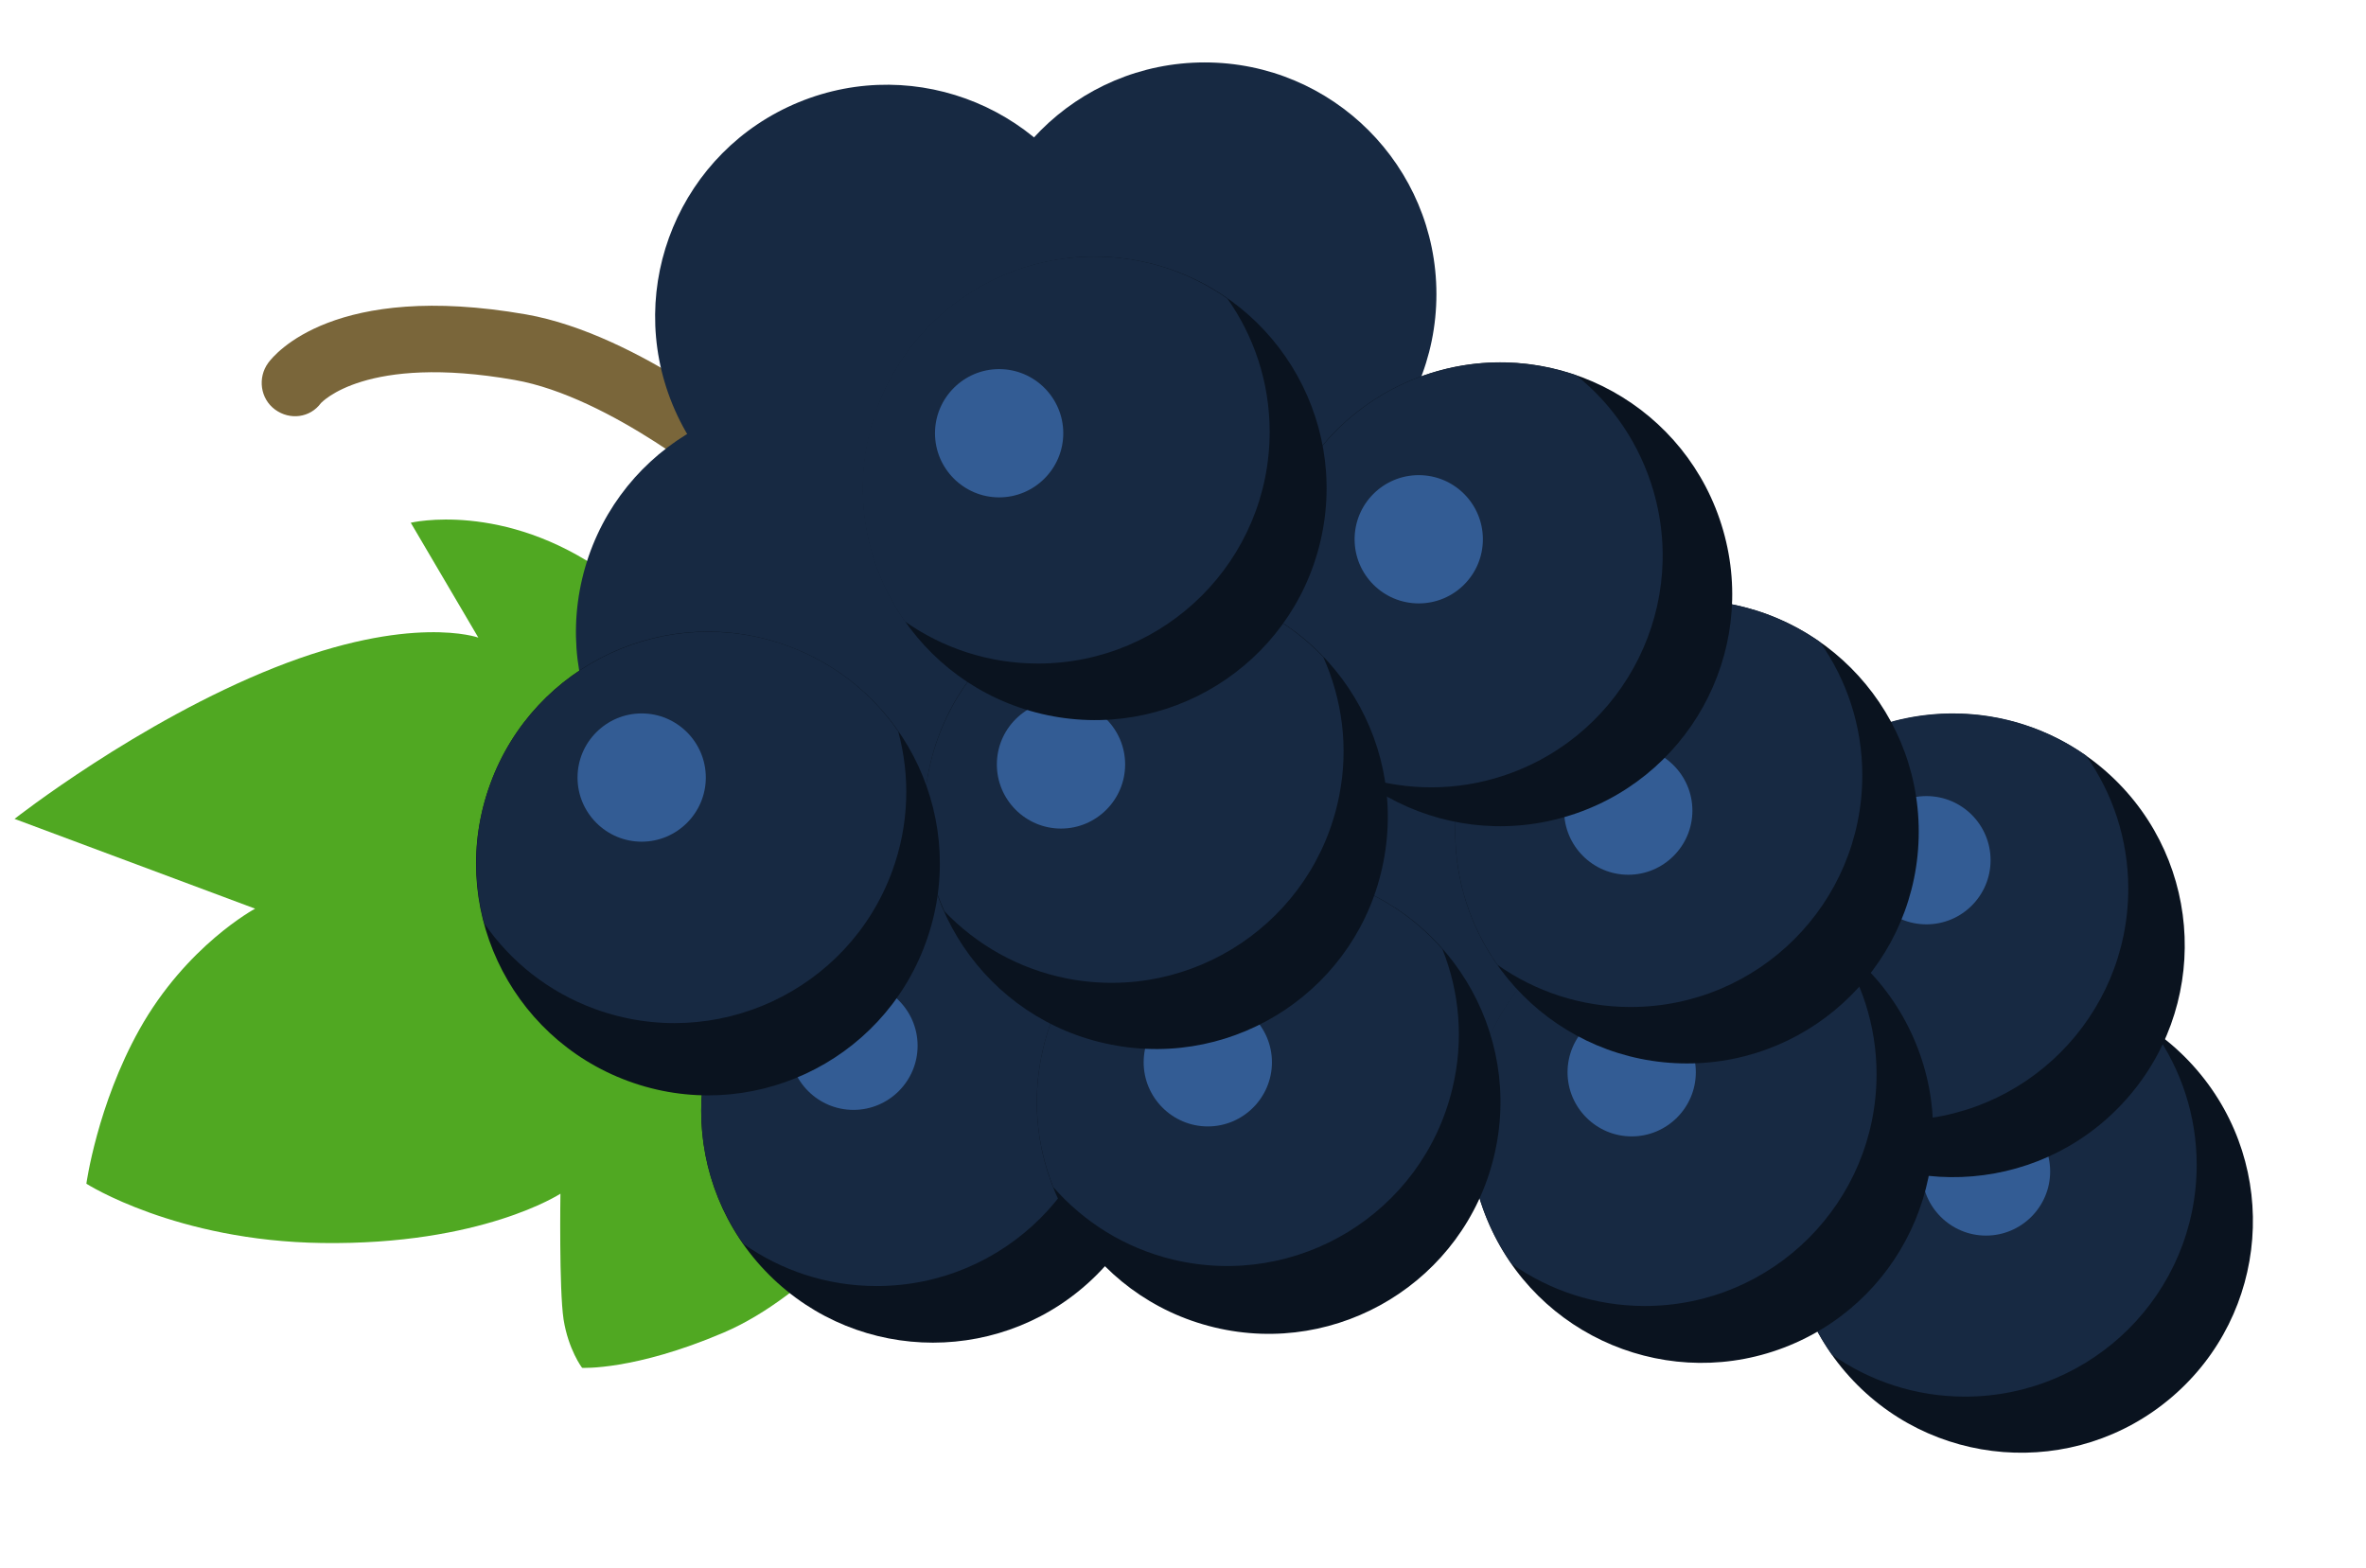 <svg width="83" height="55" viewBox="0 0 83 55" fill="none" xmlns="http://www.w3.org/2000/svg">
<path d="M27.02 26.89C27.02 26.89 24.84 22.66 21.25 20.11C17.66 17.56 14.41 18.34 14.41 18.34L16.78 22.37C16.78 22.37 14.43 21.52 9.64 23.42C4.85 25.32 0.51 28.73 0.51 28.73L8.95 31.88C8.95 31.88 6.54 33.17 4.89 36.12C3.41 38.77 3.03 41.53 3.03 41.53C3.03 41.53 6.17 43.54 11.3 43.61C16.9 43.69 19.66 41.88 19.66 41.88C19.66 41.88 19.61 45.22 19.77 46.29C19.94 47.36 20.42 47.99 20.42 47.99C20.42 47.99 22.25 48.09 25.37 46.76C28.5 45.43 31.05 42.03 31.05 42.03L32.73 33.96L27 26.9L27.02 26.89Z" fill="#50A822"/>
<path d="M26.15 17.52C25.88 17.52 25.62 17.43 25.4 17.25C25.36 17.22 21.43 13.92 18.05 13.33C12.81 12.41 11.28 14.13 11.26 14.14C10.88 14.66 10.17 14.75 9.65 14.37C9.13 13.99 9.03 13.25 9.41 12.73C9.63 12.43 11.73 9.86 18.45 11.03C22.45 11.73 26.72 15.32 26.9 15.47C27.39 15.88 27.45 16.62 27.03 17.11C26.8 17.38 26.47 17.52 26.14 17.52H26.15Z" fill="#7A663A"/>
<path d="M42.26 18.45C46.75 18.45 50.39 14.81 50.39 10.32C50.39 5.83 46.75 2.19 42.26 2.19C37.77 2.19 34.13 5.83 34.13 10.32C34.13 14.81 37.77 18.45 42.26 18.45Z" fill="#172942"/>
<path d="M36.249 24.032C37.278 19.661 34.568 15.284 30.198 14.256C25.827 13.227 21.45 15.937 20.422 20.308C19.393 24.678 22.103 29.055 26.473 30.084C30.844 31.112 35.221 28.402 36.249 24.032Z" fill="#172942"/>
<path d="M34.209 18.622C38.361 16.913 40.341 12.161 38.631 8.009C36.922 3.857 32.17 1.878 28.018 3.587C23.866 5.297 21.887 10.048 23.596 14.2C25.306 18.352 30.057 20.332 34.209 18.622Z" fill="#172942"/>
<path d="M38.476 44.725C41.651 41.55 41.651 36.403 38.476 33.228C35.301 30.053 30.154 30.053 26.979 33.228C23.804 36.403 23.804 41.55 26.979 44.725C30.154 47.9 35.301 47.9 38.476 44.725Z" fill="#0A131F"/>
<path d="M32.73 30.84C28.24 30.84 24.6 34.48 24.6 38.97C24.6 40.71 25.15 42.32 26.08 43.64C27.4 44.57 29.01 45.12 30.75 45.12C35.24 45.12 38.88 41.48 38.88 36.99C38.88 35.25 38.33 33.64 37.4 32.32C36.08 31.39 34.47 30.84 32.73 30.84Z" fill="#172942"/>
<path d="M55.74 39.688C59.892 37.978 61.872 33.227 60.162 29.075C58.453 24.923 53.701 22.943 49.549 24.653C45.397 26.362 43.417 31.114 45.127 35.266C46.836 39.418 51.588 41.398 55.74 39.688Z" fill="#172942"/>
<path d="M76.192 49.013C79.602 46.092 79.999 40.96 77.078 37.55C74.157 34.139 69.025 33.743 65.615 36.663C62.205 39.584 61.808 44.717 64.729 48.127C67.65 51.537 72.782 51.934 76.192 49.013Z" fill="#0A131F"/>
<path d="M70.91 34.72C66.42 34.72 62.78 38.36 62.78 42.85C62.78 44.59 63.33 46.2 64.26 47.52C65.58 48.45 67.19 49 68.93 49C73.42 49 77.06 45.36 77.06 40.87C77.06 39.13 76.51 37.52 75.58 36.2C74.26 35.27 72.65 34.72 70.91 34.72Z" fill="#172942"/>
<path d="M71.92 41.1C71.92 42.34 70.91 43.35 69.67 43.35C68.43 43.35 67.42 42.34 67.42 41.1C67.42 39.86 68.43 38.85 69.67 38.85C70.91 38.85 71.92 39.86 71.92 41.1Z" fill="#335C94"/>
<path d="M74.472 38.699C77.526 35.407 77.333 30.263 74.041 27.209C70.749 24.156 65.605 24.349 62.551 27.641C59.498 30.933 59.691 36.077 62.983 39.13C66.274 42.184 71.418 41.991 74.472 38.699Z" fill="#0A131F"/>
<path d="M68.51 25.03C64.02 25.03 60.38 28.67 60.38 33.16C60.38 34.9 60.93 36.51 61.86 37.83C63.18 38.76 64.79 39.31 66.53 39.31C71.02 39.31 74.66 35.67 74.66 31.18C74.66 29.44 74.11 27.83 73.18 26.51C71.86 25.58 70.25 25.03 68.51 25.03Z" fill="#172942"/>
<path d="M62.779 47.202C66.931 45.492 68.911 40.74 67.201 36.589C65.492 32.437 60.74 30.457 56.588 32.166C52.436 33.876 50.456 38.628 52.166 42.78C53.876 46.931 58.627 48.911 62.779 47.202Z" fill="#0A131F"/>
<path d="M59.68 31.54C55.19 31.54 51.55 35.18 51.55 39.67C51.55 41.41 52.1 43.02 53.03 44.34C54.35 45.27 55.96 45.82 57.7 45.82C62.19 45.82 65.83 42.18 65.83 37.69C65.83 35.95 65.28 34.34 64.35 33.02C63.03 32.09 61.42 31.54 59.68 31.54Z" fill="#172942"/>
<path d="M52.41 40.57C51.36 44.94 46.96 47.62 42.6 46.57C38.23 45.52 35.55 41.12 36.6 36.76C37.65 32.39 42.05 29.71 46.41 30.76C50.78 31.81 53.46 36.21 52.41 40.57Z" fill="#0A131F"/>
<path d="M46.41 30.76C42.04 29.71 37.65 32.39 36.6 36.76C36.19 38.45 36.35 40.15 36.95 41.65C38.02 42.87 39.45 43.78 41.14 44.19C45.51 45.24 49.9 42.56 50.95 38.19C51.36 36.5 51.2 34.8 50.6 33.3C49.53 32.08 48.1 31.17 46.41 30.76Z" fill="#172942"/>
<path d="M67.58 32.43C68.823 32.43 69.83 31.423 69.83 30.18C69.83 28.937 68.823 27.93 67.58 27.93C66.337 27.93 65.33 28.937 65.33 30.18C65.33 31.423 66.337 32.43 67.58 32.43Z" fill="#335C94"/>
<path d="M59.49 37.62C59.49 38.86 58.48 39.87 57.24 39.87C56 39.87 54.99 38.86 54.99 37.62C54.99 36.38 56 35.37 57.24 35.37C58.48 35.37 59.49 36.38 59.49 37.62Z" fill="#335C94"/>
<path d="M59.18 37.31C63.67 37.31 67.31 33.67 67.31 29.18C67.31 24.69 63.67 21.05 59.18 21.05C54.69 21.05 51.05 24.69 51.05 29.18C51.05 33.67 54.69 37.31 59.18 37.31Z" fill="#0A131F"/>
<path d="M59.18 21.05C54.69 21.05 51.05 24.69 51.05 29.18C51.05 30.92 51.6 32.53 52.53 33.85C53.85 34.78 55.46 35.33 57.2 35.33C61.69 35.33 65.33 31.69 65.33 27.2C65.33 25.46 64.78 23.85 63.85 22.53C62.53 21.6 60.92 21.05 59.18 21.05Z" fill="#172942"/>
<path d="M59.37 28.44C59.37 29.68 58.36 30.69 57.12 30.69C55.88 30.69 54.87 29.68 54.87 28.44C54.87 27.2 55.88 26.19 57.12 26.19C58.36 26.19 59.37 27.2 59.37 28.44Z" fill="#335C94"/>
<path d="M44.62 37.27C44.62 38.51 43.61 39.52 42.37 39.52C41.13 39.52 40.12 38.51 40.12 37.27C40.12 36.03 41.13 35.02 42.37 35.02C43.61 35.02 44.62 36.03 44.62 37.27Z" fill="#335C94"/>
<path d="M32.19 36.69C32.19 37.93 31.18 38.94 29.94 38.94C28.7 38.94 27.69 37.93 27.69 36.69C27.69 35.45 28.7 34.44 29.94 34.44C31.18 34.44 32.19 35.45 32.19 36.69Z" fill="#335C94"/>
<path d="M60.45 18.61C61.69 22.93 59.19 27.43 54.87 28.67C50.55 29.91 46.05 27.41 44.81 23.09C43.57 18.77 46.07 14.27 50.39 13.03C54.71 11.79 59.21 14.29 60.45 18.61Z" fill="#0A131F"/>
<path d="M50.4 13.03C46.08 14.27 43.58 18.77 44.82 23.09C45.3 24.76 46.27 26.16 47.53 27.17C49.06 27.7 50.76 27.79 52.43 27.31C56.75 26.07 59.25 21.57 58.01 17.25C57.53 15.58 56.56 14.18 55.3 13.17C53.77 12.64 52.07 12.55 50.4 13.03Z" fill="#172942"/>
<path d="M48.53 30.24C47.67 34.65 43.39 37.52 38.98 36.65C34.57 35.79 31.7 31.51 32.57 27.1C33.43 22.69 37.71 19.82 42.12 20.69C46.53 21.55 49.4 25.83 48.53 30.24Z" fill="#0A131F"/>
<path d="M42.12 20.69C37.71 19.83 33.44 22.7 32.57 27.1C32.23 28.81 32.47 30.49 33.13 31.97C34.25 33.14 35.72 33.99 37.43 34.33C41.84 35.19 46.11 32.32 46.98 27.92C47.32 26.21 47.08 24.53 46.42 23.05C45.3 21.88 43.83 21.03 42.12 20.69Z" fill="#172942"/>
<path d="M32.47 33.09C30.93 37.31 26.26 39.48 22.04 37.93C17.82 36.38 15.65 31.72 17.2 27.5C18.74 23.28 23.41 21.11 27.63 22.66C31.85 24.2 34.02 28.87 32.47 33.09Z" fill="#0A131F"/>
<path d="M27.63 22.66C23.41 21.12 18.74 23.29 17.2 27.5C16.6 29.14 16.57 30.84 16.99 32.4C17.91 33.73 19.23 34.8 20.87 35.4C25.09 36.94 29.76 34.77 31.3 30.56C31.9 28.92 31.93 27.22 31.51 25.66C30.59 24.33 29.27 23.26 27.63 22.66Z" fill="#172942"/>
<path d="M39.47 26.82C39.47 28.06 38.46 29.07 37.22 29.07C35.98 29.07 34.97 28.06 34.97 26.82C34.97 25.58 35.98 24.57 37.22 24.57C38.46 24.57 39.47 25.58 39.47 26.82Z" fill="#335C94"/>
<path d="M46.32 18.995C47.348 14.624 44.639 10.248 40.268 9.219C35.897 8.191 31.52 10.9 30.492 15.271C29.463 19.642 32.173 24.019 36.544 25.047C40.914 26.075 45.291 23.366 46.32 18.995Z" fill="#0A131F"/>
<path d="M38.39 9C33.9 9 30.26 12.64 30.26 17.13C30.26 18.87 30.81 20.48 31.74 21.8C33.06 22.73 34.67 23.28 36.41 23.28C40.9 23.28 44.54 19.64 44.54 15.15C44.54 13.41 43.99 11.8 43.06 10.48C41.74 9.55 40.13 9 38.39 9Z" fill="#172942"/>
<path d="M37.3 15.2C37.3 16.44 36.29 17.45 35.05 17.45C33.81 17.45 32.8 16.44 32.8 15.2C32.8 13.96 33.81 12.95 35.05 12.95C36.29 12.95 37.3 13.96 37.3 15.2Z" fill="#335C94"/>
<path d="M24.76 27.28C24.76 28.52 23.75 29.53 22.51 29.53C21.27 29.53 20.26 28.52 20.26 27.28C20.26 26.04 21.27 25.03 22.51 25.03C23.75 25.03 24.76 26.04 24.76 27.28Z" fill="#335C94"/>
<path d="M49.77 21.17C51.013 21.17 52.02 20.163 52.02 18.92C52.02 17.677 51.013 16.67 49.77 16.67C48.527 16.67 47.52 17.677 47.52 18.92C47.52 20.163 48.527 21.17 49.77 21.17Z" fill="#335C94"/>
</svg>
